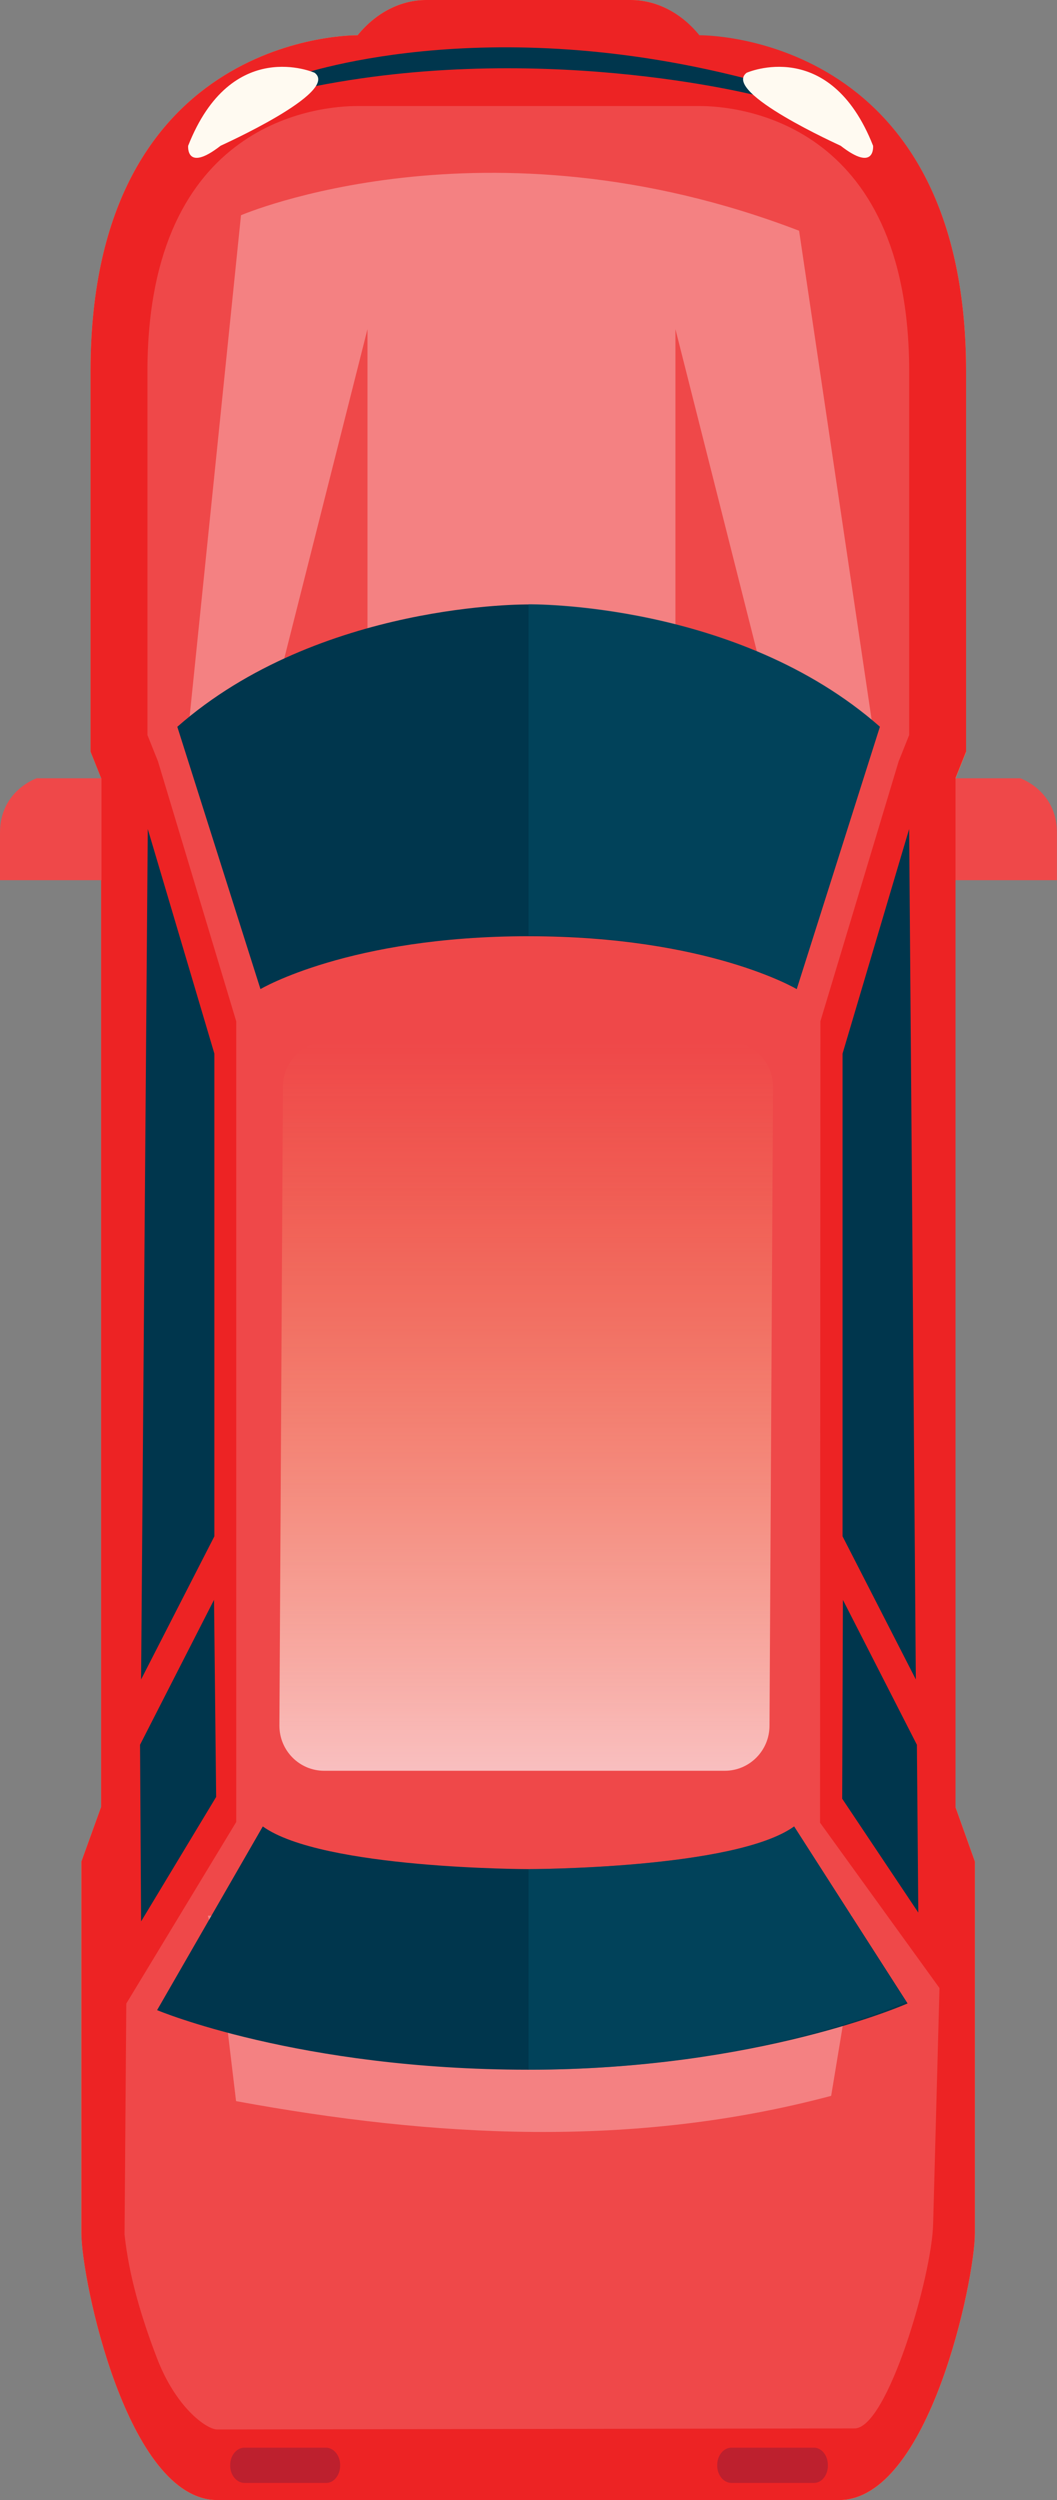 <?xml version="1.0" encoding="utf-8"?>
<!-- Generator: Adobe Illustrator 24.2.3, SVG Export Plug-In . SVG Version: 6.00 Build 0)  -->
<svg version="1.1" id="Layer_1" xmlns="http://www.w3.org/2000/svg" xmlns:xlink="http://www.w3.org/1999/xlink" x="0px" y="0px"
	 viewBox="0 0 300 709.1" style="enable-background:new 0 0 300 709.1;" xml:space="preserve">
<rect x="0" y="0" width="300" height="709.1" fill="#808080" stroke="none"/>
<style type="text/css">
	.st0{fill:#FAA859;}
	.st1{fill:#EF4849;}
	.st2{fill:#ED2324;}
	.st3{fill:#F48182;}
	.st4{fill:#00364D;}
	.st5{fill:#BD202E;}
	.st6{opacity:0.4;}
	.st7{fill:#02566E;}
	.st8{opacity:0.4;enable-background:new    ;}
	.st9{fill:#FFFAF1;}
	.st10{opacity:0.65;fill:url(#Rectangle_24586_2_);enable-background:new    ;}
	.st11{fill:#FEC769;}
	.st12{fill:#4EC9F5;}
	.st13{fill:#F15A2A;}
	.st14{fill:#4A1210;}
	.st15{opacity:0.3;}
	.st16{fill:#FFFFFF;}
	.st17{fill:#C1C1C5;}
	.st18{fill:url(#Path_2973_1_);}
	.st19{fill:url(#Path_2974_1_);}
	.st20{fill:#181415;}
	.st21{fill:#004D65;}
	.st22{fill:#00384B;}
	.st23{fill:#FFDD68;}
	.st24{fill:#FDCE2E;}
	.st25{fill:#242021;}
	.st26{clip-path:url(#SVGID_2_);}
	.st27{fill:#0C151A;}
	.st28{fill:#FEDE54;}
	.st29{fill:#505051;}
	.st30{fill:url(#Path_2823_1_);}
	.st31{fill:#E3BD22;}
	.st32{opacity:0.2;fill:#D0D2D3;enable-background:new    ;}
	.st33{opacity:0.1;fill:#FBCED0;enable-background:new    ;}
	.st34{opacity:0.3;fill:#FEF8E2;enable-background:new    ;}
	.st35{fill:url(#Path_2833_1_);}
	.st36{fill:#221F1F;}
	.st37{fill:#C92127;}
	.st38{fill:#D6A029;}
	.st39{fill:#152426;}
	.st40{fill:url(#Path_2845_1_);}
	.st41{fill:#3CB39E;}
	.st42{opacity:0.4;fill:#7BCCC3;enable-background:new    ;}
	.st43{opacity:0.81;fill:#55C1AF;enable-background:new    ;}
	.st44{fill:#59C2AF;}
	.st45{fill:#158772;}
	.st46{fill:#228E79;}
	.st47{fill:#1C1D1D;}
	.st48{fill:url(#Path_2652_1_);}
	.st49{opacity:0.3;fill:#D1EDF3;enable-background:new    ;}
	.st50{fill:#3ABBA2;}
	.st51{fill:#424143;}
	.st52{fill:none;}
	.st53{fill:#ED2024;}
	.st54{fill:#EF3E3D;}
	.st55{fill:url(#Path_2679_1_);}
	.st56{fill:#991B1E;}
	.st57{opacity:0.3;fill:#FFFFFF;enable-background:new    ;}
	.st58{fill:#F05050;}
	.st59{fill:#FDFEFE;}
	.st60{opacity:0.5;fill:#F38096;enable-background:new    ;}
	.st61{opacity:0.55;fill:#F38096;enable-background:new    ;}
	.st62{fill:#8F191C;}
	.st63{fill:#A3A3A3;}
	.st64{fill:#DCDBDB;}
	.st65{fill:#B6B6B6;}
	.st66{fill:#D2D2D1;}
	.st67{fill:#F6F6F6;}
	.st68{fill:url(#Path_2702_1_);}
	.st69{fill:url(#Path_2703_1_);}
	.st70{fill:#F48789;}
	.st71{fill:#4D4D4E;}
	.st72{fill:#EECAE0;}
	.st73{fill:#F287B6;}
	.st74{fill:#2B5766;}
	.st75{fill:#396B7B;}
	.st76{fill:#EBEBEB;}
</style>
<g id="Group_3614" transform="translate(-84.999 -57.445)">
	<g transform="matrix(1, 0, 0, 1, 85, 57.45)">
		<path id="Path_2606-2" class="st0" d="M271.2,512.6V220.8l3-7.5V105.4c0-96.6-75.8-95.3-75.8-95.3C193.3,3.6,186.3,0,179,0H121
			c-7.3,0-14.3,3.6-19.5,10c0,0-75.8-1.3-75.8,95.3v107.9l3,7.5v291.8l-5.6,15.5v105.4c0,13.2,13,75.7,38.6,75.7h176.4
			c25.6,0,38.6-62.5,38.6-75.7V528L271.2,512.6z"/>
	</g>
	<g id="Group_3613" transform="translate(349 61.293)">
		<g id="Group_3588" transform="translate(128.373 86.3)">
			<path id="Path_2586" class="st1" d="M-121.2,130.6h18.4c0,0,10.4,3.5,10.4,15.4v13.5h-28.8V130.6z"/>
		</g>
		<g id="Group_3589" transform="translate(10.996 2.152)">
			<path id="Path_2587" class="st2" d="M-3.8,506.6V214.7l3-7.5V99.4C-0.8,2.8-76.5,4-76.5,4C-81.7-2.4-88.7-6-96-6H-154
				c-7.3,0-14.3,3.6-19.5,10c0,0-75.8-1.3-75.8,95.3v107.9l3,7.5v291.8l-5.6,15.5v105.4c0,13.2,13,75.7,38.6,75.7h176.4
				c25.6,0,38.6-62.5,38.6-75.7V522L-3.8,506.6z"/>
		</g>
		<g id="Group_3590" transform="translate(0 86.3)">
			<path id="Path_2588" class="st1" d="M-235.2,130.6h-18.4c0,0-10.4,3.5-10.4,15.4v13.5h28.8L-235.2,130.6z"/>
		</g>
		<g id="Group_3591" transform="translate(18.646 13.626)">
			<path id="Path_2589" class="st1" d="M-49.8,272.2l22.2-73.7l3-7.5V87.9c0-71.6-49.5-75.3-59.4-75.3h-97.3
				c-9.9,0-59.5,3.6-59.5,75.3V191l3,7.5l22.2,73.7v227.1l-31.2,51.5l-0.5,65.5c1.3,12.1,4.9,23.8,9.1,34.8
				c5.4,14.3,14.2,20.5,17.2,20.5l180.9-0.3c9.3,0,22-43.3,22.3-58.1l1.8-66.8l-33.9-46.9L-49.8,272.2z"/>
		</g>
		<path id="Path_9467_1_" class="st3" d="M-21.1,548.3l-7,42.3c-56.3,15-112.8,11.8-168.9,1.5l-4.9-41l-3.1-11.6l182.6-0.2
			L-21.1,548.3z"/>
		<g>
			<path id="Path_9466_1_" class="st3" d="M-195.6,57.2c0,0,69.3-29.8,158.4,4.4l20.8,140.1l-194.1,0.8L-195.6,57.2z"/>
			<path id="Path_9471_1_" class="st1" d="M-159.7,181.2V89.5l-24.1,95.3L-159.7,181.2z"/>
			<path id="Path_9472_1_" class="st1" d="M-72.3,181.2V89.5l24.1,95.3L-72.3,181.2z"/>
		</g>
		<g id="Group_3592" transform="translate(23.825 67.493)">
			<path id="Path_2590" class="st4" d="M-137.8,100.1c0,0-59.3-0.8-99.7,34.7l23.6,74.4c0,0,25.2-15,76.1-15s76.1,15,76.1,15
				l23.6-74.4C-78.6,99.2-137.8,100.1-137.8,100.1z"/>
		</g>
		<g id="Group_3593" transform="translate(23.187 195.789)">
			<path id="Path_2591" class="st4" d="M-61.8,318.4c-16.8,12.1-75.4,12.1-75.4,12.1s-58.6,0-75.4-12.1l-30,52.1
				c0,0,40.1,16.9,105.4,16.9s107.6-18.8,107.6-18.8L-61.8,318.4z"/>
		</g>
		<g id="Group_3594" transform="translate(113.233 91.798)">
			<path id="Path_2592" class="st4" d="M-117.3,380.7l-1.9-241.2l-18.9,63.7v136.9L-117.3,380.7z"/>
		</g>
		<g id="Group_3595" transform="translate(113.233 175.124)">
			<path id="Path_2593" class="st4" d="M-138,274.8l-0.2,56.4l21.6,32.3l-0.4-47.6L-138,274.8z"/>
		</g>
		<g id="Group_3596" transform="translate(18.943 91.798)">
			<path id="Path_2594" class="st4" d="M-242.9,380.7l1.9-241.2l18.9,63.7v136.9L-242.9,380.7z"/>
		</g>
		<g id="Group_3597" transform="translate(18.646 175.124)">
			<path id="Path_2595" class="st4" d="M-221.9,274.8l0.6,55.9l-21.3,35.3l-0.3-50.1L-221.9,274.8z"/>
		</g>
		<g id="Group_3607" transform="translate(96.261 266.788)">
			<g id="Group_3606">
				<path id="Path_2602" class="st5" d="M-129.4,433.6h-23.4c-2.2-0.1-4-2.4-3.9-5.1c0-2.7,1.8-4.8,3.9-4.9h23.4
					c2.2-0.1,4.1,2.1,4.1,4.9c0.1,2.8-1.7,5.1-3.9,5.1C-129.3,433.6-129.4,433.6-129.4,433.6z"/>
			</g>
		</g>
		<g id="Group_3609" transform="translate(30.838 266.788)">
			<g id="Group_3608">
				<path id="Path_2603" class="st5" d="M-202.2,433.6h-23.4c-2.2-0.1-4-2.4-3.9-5.1c0-2.7,1.8-4.8,3.9-4.9h23.4
					c2.2,0.1,4,2.4,3.9,5.1C-198.3,431.4-200.1,433.6-202.2,433.6z"/>
			</g>
		</g>
		<g id="Group_3611" transform="translate(70.999 195.789)" class="st6">
			<path id="Path_2604" class="st7" d="M-77.8,368.2l-31.8-49.8c-16.8,12.1-75.4,12.1-75.4,12.1v56.9
				C-119.7,387.4-77.8,368.2-77.8,368.2z"/>
		</g>
		<path class="st4" d="M-180.7,17.9c0,0,53.7-19.7,132.1,1.5v4c0,0-64.3-16.7-132.1-1.5V17.9z"/>
		<g id="Group_3612" transform="translate(70.999 67.493)" class="st8">
			<path id="Path_2605" class="st7" d="M-108.9,209.1l23.6-74.4c-40.4-35.5-99.7-34.7-99.7-34.7v94
				C-134.2,194.1-108.9,209.1-108.9,209.1z"/>
		</g>
		<path id="Path_9480_1_" class="st9" d="M-174.7,16.8c0,0-23.6-10.5-35.9,20.7c0,0-0.7,7.7,9.2,0
			C-201.5,37.5-167.4,22.3-174.7,16.8z"/>
		<path id="Path_9480_2_" class="st9" d="M-52.1,16.8c0,0,23.6-10.5,35.9,20.7c0,0,0.7,7.7-9.2,0C-25.3,37.5-59.3,22.3-52.1,16.8z"
			/>
		
			<linearGradient id="Rectangle_24586_2_" gradientUnits="userSpaceOnUse" x1="-2701.664" y1="5588.46" x2="-2701.664" y2="5592.615" gradientTransform="matrix(64.945 0 0 -49.766 175344.906 278613.656)">
			<stop  offset="0" style="stop-color:#FFFFFF"/>
			<stop  offset="1" style="stop-color:#F8DD81;stop-opacity:0"/>
		</linearGradient>
		<path id="Rectangle_24586_1_" class="st10" d="M-171,291.6h113.7c7,0,12.7,5.7,12.7,12.8l0,0l-1,181.2c0,7.1-5.7,12.8-12.7,12.8
			l0,0H-172c-7,0-12.7-5.7-12.7-12.8l1-181.2C-183.7,297.3-178,291.6-171,291.6L-171,291.6z"/>
	</g>
</g>
</svg>
